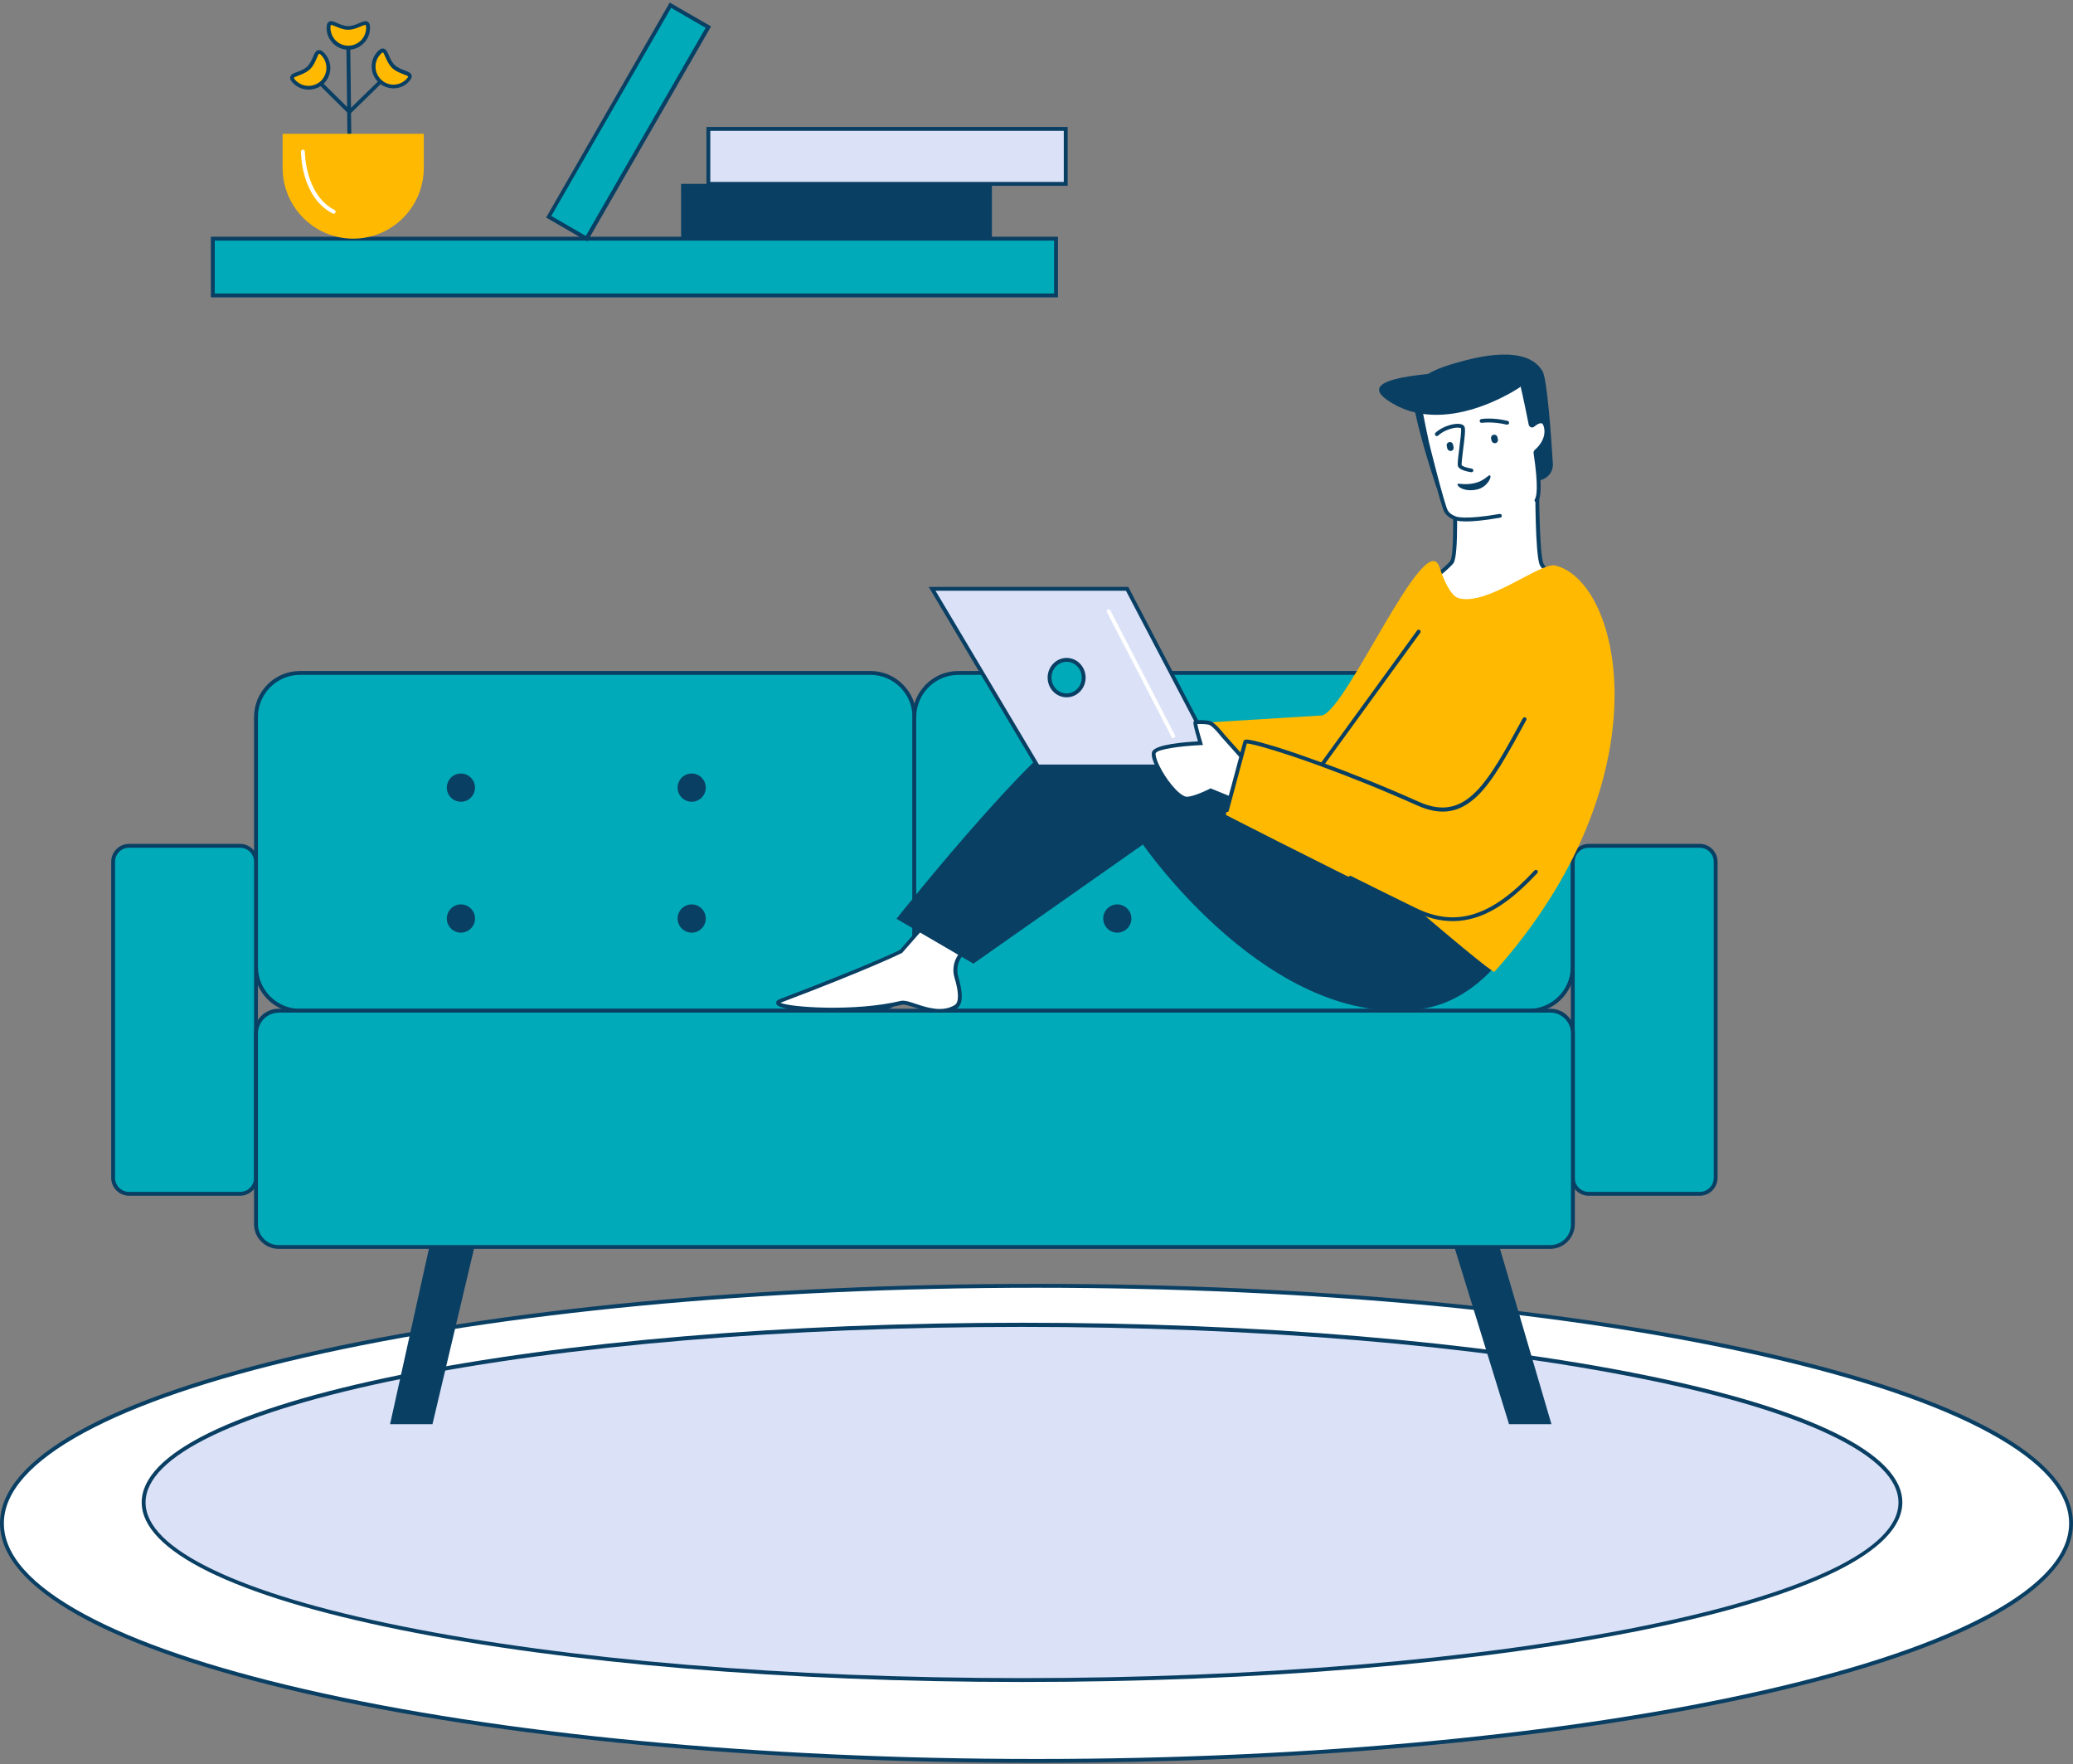 <svg width="510" height="434" viewBox="0 0 510 434" fill="none" xmlns="http://www.w3.org/2000/svg">
<rect x="0" y="0" width="510" height="434" fill="#808080" stroke="none"/>
<g clip-path="url(#clip0)">
<path d="M255 433.148C395.569 433.148 509.523 406.987 509.523 374.716C509.523 342.444 395.569 316.283 255 316.283C114.431 316.283 0.477 342.444 0.477 374.716C0.477 406.987 114.431 433.148 255 433.148Z" fill="white"/>
<path d="M255 433.626C186.964 433.626 123.031 427.537 74.906 416.508C26.623 405.414 0 390.559 0 374.715C0 358.872 26.623 344.017 74.906 332.923C122.999 321.862 186.964 315.805 255 315.805C323.036 315.805 386.969 321.893 435.094 332.923C483.409 344.017 510 358.872 510 374.715C510 390.559 483.377 405.414 435.094 416.508C386.969 427.569 323.036 433.626 255 433.626ZM255 316.761C187.059 316.761 123.158 322.85 75.129 333.88C51.782 339.235 33.493 345.483 20.707 352.401C7.602 359.51 0.954 367.033 0.954 374.715C0.954 382.43 7.602 389.921 20.707 397.03C33.493 403.98 51.814 410.196 75.129 415.551C123.158 426.581 187.059 432.67 255 432.67C322.941 432.67 386.842 426.581 434.871 415.551C458.217 410.196 476.507 403.948 489.293 397.03C502.398 389.921 509.046 382.398 509.046 374.715C509.046 367.001 502.398 359.51 489.293 352.401C476.507 345.451 458.186 339.235 434.871 333.88C386.842 322.818 322.941 316.761 255 316.761Z" fill="#0A3F64"/>
<path d="M251.438 413.256C370.786 413.256 467.537 393.703 467.537 369.583C467.537 345.463 370.786 325.91 251.438 325.91C132.089 325.91 35.338 345.463 35.338 369.583C35.338 393.703 132.089 413.256 251.438 413.256Z" fill="#DBE2F8"/>
<path d="M251.438 413.734C193.675 413.734 139.38 409.176 98.539 400.919C57.476 392.631 34.861 381.474 34.861 369.551C34.861 357.629 57.476 346.503 98.539 338.183C139.38 329.927 193.675 325.368 251.438 325.368C309.2 325.368 363.495 329.927 404.336 338.183C445.399 346.471 468.014 357.629 468.014 369.551C468.014 381.474 445.399 392.599 404.336 400.919C363.495 409.208 309.2 413.734 251.438 413.734ZM251.438 326.388C193.739 326.388 139.507 330.915 98.73 339.171C78.914 343.188 63.392 347.842 52.514 353.006C41.413 358.298 35.815 363.877 35.815 369.583C35.815 375.289 41.445 380.868 52.514 386.16C63.36 391.356 78.914 396.01 98.73 399.995C139.507 408.251 193.739 412.778 251.438 412.778C309.136 412.778 363.368 408.251 404.145 399.995C423.961 395.978 439.483 391.324 450.361 386.16C461.462 380.868 467.06 375.289 467.06 369.583C467.06 363.877 461.43 358.298 450.361 353.006C439.515 347.81 423.961 343.156 404.145 339.171C363.368 330.915 309.136 326.388 251.438 326.388Z" fill="#0A3F64"/>
<path d="M214.159 248.636H73.793C67.813 248.636 62.979 243.791 62.979 237.798V176.369C62.979 170.376 67.813 165.53 73.793 165.53H214.159C220.139 165.53 224.974 170.376 224.974 176.369V237.798C224.974 243.791 220.139 248.636 214.159 248.636Z" fill="#00AAB8"/>
<path d="M214.159 249.114H73.793C67.559 249.114 62.502 244.046 62.502 237.798V176.368C62.502 170.12 67.559 165.052 73.793 165.052H214.159C220.394 165.052 225.451 170.12 225.451 176.368V237.798C225.451 244.046 220.394 249.114 214.159 249.114ZM73.793 166.008C68.1 166.008 63.456 170.662 63.456 176.368V237.798C63.456 243.504 68.1 248.158 73.793 248.158H214.159C219.853 248.158 224.497 243.504 224.497 237.798V176.368C224.497 170.662 219.853 166.008 214.159 166.008H73.793Z" fill="#0A3F64"/>
<path d="M376.154 248.636H235.756C229.777 248.636 224.942 243.791 224.942 237.798V176.369C224.942 170.376 229.777 165.53 235.756 165.53H376.122C382.102 165.53 386.937 170.376 386.937 176.369V237.798C386.937 243.791 382.102 248.636 376.154 248.636Z" fill="#00AAB8"/>
<path d="M376.154 249.114H235.756C229.522 249.114 224.465 244.046 224.465 237.798V176.368C224.465 170.12 229.522 165.052 235.756 165.052H376.123C382.357 165.052 387.414 170.12 387.414 176.368V237.798C387.414 244.046 382.357 249.114 376.154 249.114ZM235.756 166.008C230.063 166.008 225.419 170.662 225.419 176.368V237.798C225.419 243.504 230.063 248.158 235.756 248.158H376.123C381.816 248.158 386.46 243.504 386.46 237.798V176.368C386.46 170.662 381.816 166.008 376.123 166.008H235.756Z" fill="#0A3F64"/>
<path d="M59.066 293.649H31.744C29.581 293.649 27.831 291.896 27.831 289.728V211.978C27.831 209.81 29.581 208.057 31.744 208.057H59.066C61.229 208.057 62.979 209.81 62.979 211.978V289.728C62.979 291.896 61.229 293.649 59.066 293.649Z" fill="#00AAB8"/>
<path d="M59.066 294.127H31.744C29.326 294.127 27.354 292.151 27.354 289.728V211.977C27.354 209.555 29.326 207.578 31.744 207.578H59.066C61.484 207.578 63.456 209.555 63.456 211.977V289.728C63.456 292.151 61.484 294.127 59.066 294.127ZM31.744 208.534C29.835 208.534 28.309 210.065 28.309 211.977V289.728C28.309 291.641 29.835 293.171 31.744 293.171H59.066C60.975 293.171 62.502 291.641 62.502 289.728V211.977C62.502 210.065 60.975 208.534 59.066 208.534H31.744Z" fill="#0A3F64"/>
<path d="M418.172 293.649H390.849C388.686 293.649 386.937 291.896 386.937 289.728V211.978C386.937 209.81 388.686 208.057 390.849 208.057H418.172C420.335 208.057 422.084 209.81 422.084 211.978V289.728C422.084 291.896 420.335 293.649 418.172 293.649Z" fill="#00AAB8"/>
<path d="M418.172 294.127H390.849C388.432 294.127 386.46 292.151 386.46 289.728V211.977C386.46 209.555 388.432 207.578 390.849 207.578H418.172C420.589 207.578 422.561 209.555 422.561 211.977V289.728C422.561 292.151 420.589 294.127 418.172 294.127ZM390.849 208.534C388.941 208.534 387.414 210.065 387.414 211.977V289.728C387.414 291.641 388.941 293.171 390.849 293.171H418.172C420.08 293.171 421.607 291.641 421.607 289.728V211.977C421.607 210.065 420.08 208.534 418.172 208.534H390.849Z" fill="#0A3F64"/>
<path d="M381.403 306.716H68.545C65.491 306.716 62.979 304.23 62.979 301.138V254.181C62.979 251.121 65.46 248.603 68.545 248.603H381.403C384.456 248.603 386.969 251.089 386.969 254.181V301.138C386.937 304.23 384.456 306.716 381.403 306.716Z" fill="#00AAB8"/>
<path d="M381.403 307.195H68.545C65.237 307.195 62.502 304.485 62.502 301.138V254.182C62.502 250.835 65.205 248.125 68.545 248.125H381.403C384.742 248.125 387.446 250.835 387.446 254.182V301.138C387.414 304.485 384.711 307.195 381.403 307.195ZM68.545 249.113C65.746 249.113 63.456 251.408 63.456 254.214V301.17C63.456 303.975 65.746 306.271 68.545 306.271H381.403C384.202 306.271 386.492 303.975 386.492 301.17V254.182C386.492 251.377 384.202 249.081 381.403 249.081H68.545V249.113Z" fill="#0A3F64"/>
<path d="M105.664 306.526L95.963 350.327H106.396L116.765 306.526H105.664Z" fill="#0A3F64"/>
<path d="M368.839 306.526L381.689 350.327H371.256L357.738 306.526H368.839Z" fill="#0A3F64"/>
<path d="M116.86 193.741C116.86 195.654 115.302 197.216 113.393 197.216C111.485 197.216 109.926 195.654 109.926 193.741C109.926 191.829 111.485 190.267 113.393 190.267C115.302 190.267 116.86 191.829 116.86 193.741Z" fill="#0A3F64"/>
<path d="M116.86 225.938C116.86 227.85 115.302 229.412 113.393 229.412C111.485 229.412 109.926 227.85 109.926 225.938C109.926 224.025 111.485 222.463 113.393 222.463C115.302 222.463 116.86 224.025 116.86 225.938Z" fill="#0A3F64"/>
<path d="M173.637 193.741C173.637 195.654 172.078 197.216 170.17 197.216C168.261 197.216 166.703 195.654 166.703 193.741C166.703 191.829 168.261 190.267 170.17 190.267C172.078 190.267 173.637 191.829 173.637 193.741Z" fill="#0A3F64"/>
<path d="M173.637 225.938C173.637 227.85 172.078 229.412 170.17 229.412C168.261 229.412 166.703 227.85 166.703 225.938C166.703 224.025 168.261 222.463 170.17 222.463C172.078 222.463 173.637 224.025 173.637 225.938Z" fill="#0A3F64"/>
<path d="M278.347 193.741C278.347 195.654 276.788 197.216 274.88 197.216C272.971 197.216 271.413 195.654 271.413 193.741C271.413 191.829 272.971 190.267 274.88 190.267C276.788 190.267 278.347 191.829 278.347 193.741Z" fill="#0A3F64"/>
<path d="M278.347 225.938C278.347 227.85 276.788 229.412 274.88 229.412C272.971 229.412 271.413 227.85 271.413 225.938C271.413 224.025 272.971 222.463 274.88 222.463C276.788 222.463 278.347 224.025 278.347 225.938Z" fill="#0A3F64"/>
<path d="M335.155 193.741C335.155 195.654 333.596 197.216 331.688 197.216C329.779 197.216 328.221 195.654 328.221 193.741C328.221 191.829 329.779 190.267 331.688 190.267C333.596 190.267 335.155 191.829 335.155 193.741Z" fill="#0A3F64"/>
<path d="M335.155 225.938C335.155 227.85 333.596 229.412 331.688 229.412C329.779 229.412 328.221 227.85 328.221 225.938C328.221 224.025 329.779 222.463 331.688 222.463C333.596 222.463 335.155 224.025 335.155 225.938Z" fill="#0A3F64"/>
<path d="M230.635 223.836L221.698 234.037C221.698 234.037 214.35 237.703 192.085 246.151C187.441 247.904 208.784 249.785 221.888 246.661C223.924 246.182 230.286 250.55 235.184 247.617C236.838 246.629 236.17 243.058 235.375 240.349C234.834 238.564 235.152 236.651 236.202 235.121L238.237 232.156L230.635 223.836Z" fill="white"/>
<path d="M231.208 249.114C228.982 249.114 226.787 248.381 224.974 247.807C223.702 247.392 222.525 247.01 221.952 247.137C214.636 248.891 205.858 248.891 202.422 248.827C199.464 248.763 196.697 248.572 194.661 248.253C191.64 247.807 191.099 247.329 190.972 246.882C190.876 246.564 190.94 246.085 191.894 245.735C212.664 237.861 220.521 234.099 221.38 233.685L230.604 223.165L238.778 232.187L236.52 235.47C235.534 236.905 235.279 238.658 235.757 240.284C236.647 243.216 237.283 246.946 235.375 248.094C234.071 248.827 232.639 249.114 231.208 249.114ZM222.207 246.149C222.97 246.149 224.02 246.5 225.26 246.914C228.027 247.839 231.812 249.082 234.866 247.233C235.947 246.595 235.947 244.141 234.834 240.507C234.262 238.594 234.58 236.554 235.725 234.864L237.538 232.218L230.572 224.568L221.92 234.418L221.825 234.45C221.761 234.482 214.223 238.243 192.18 246.595C192.117 246.627 192.053 246.627 192.021 246.659C194.311 247.775 210.311 248.923 221.698 246.181C221.889 246.149 222.048 246.149 222.207 246.149Z" fill="#0A3F64"/>
<path d="M349.945 248.125C362.732 246.213 370.143 234.737 370.143 234.737L330.161 205.919C330.161 205.919 294.187 182.17 269.282 176.878C260.916 175.093 220.553 226.002 220.553 226.002L239.478 237.032L281.178 207.736C281.241 207.768 312.794 253.672 349.945 248.125Z" fill="#0A3F64"/>
<path d="M357.802 120.073C357.802 120.073 358.534 136.362 357.198 138.243C355.83 140.124 346.701 147.042 346.701 147.042L362.891 182.618L390.882 179.972L392.758 151.25C392.758 151.25 380.004 140.794 379.24 138.658C378.191 135.693 378.191 119.85 378.191 119.85L357.802 120.073Z" fill="white"/>
<path d="M362.573 183.158L346.065 146.912L346.383 146.689C349.532 144.298 355.734 139.421 356.784 137.986C357.706 136.711 357.579 126.351 357.325 120.103C357.325 119.848 357.516 119.625 357.77 119.593C358.056 119.593 358.247 119.784 358.279 120.039C358.343 121.728 358.979 136.552 357.579 138.528C356.307 140.25 348.928 145.956 347.274 147.199L363.177 182.137L390.436 179.555L392.249 151.503C390.277 149.877 379.526 140.983 378.763 138.847C377.682 135.85 377.713 120.517 377.713 119.88C377.713 119.625 377.936 119.401 378.19 119.401C378.445 119.401 378.668 119.625 378.668 119.88C378.668 120.039 378.668 135.659 379.685 138.528C380.226 139.995 387.987 146.753 393.076 150.929L393.267 151.088L391.359 180.448L362.573 183.158Z" fill="#0A3F64"/>
<path d="M358.183 89.278C354.811 90.266 346.541 92.529 347.623 98.714C348.863 105.759 351.662 114.621 353.189 119.275C353.794 121.124 355.67 122.208 357.547 121.889L378.826 118.128C380.766 117.777 382.166 116.024 382.039 114.047C381.625 107.385 380.639 93.263 379.494 91.318C375.613 84.687 363.527 87.716 358.183 89.278Z" fill="#0A3F64"/>
<path d="M377.999 123.036C378.922 121.633 378.572 116.82 377.745 111.401C377.713 111.241 377.777 111.082 377.904 110.986C379.145 109.902 380.862 107.766 380.321 105.089C379.876 102.793 378.286 103.559 377.109 104.547C376.886 104.706 376.568 104.611 376.536 104.324C375.296 97.82 373.928 92.21 373.928 92.21L348.673 96.673C348.673 96.673 349.754 102.475 351.122 108.946C351.186 109.233 354.971 124.566 355.83 125.873C356.307 126.575 357.038 127.116 357.993 127.467C357.993 127.467 359.837 128.519 369.03 126.893L377.999 123.036Z" fill="white"/>
<path d="M360.696 128.265C358.724 128.265 357.961 127.978 357.77 127.882C356.72 127.468 355.925 126.862 355.416 126.097C354.494 124.694 350.677 109.17 350.645 109.01C349.277 102.603 348.196 96.801 348.196 96.737L348.1 96.259L374.278 91.637L374.373 92.083C374.373 92.147 375.741 97.694 376.95 104.069C377.999 103.24 378.858 102.953 379.558 103.208C380.162 103.432 380.576 104.037 380.798 105.026C381.434 108.181 379.208 110.509 378.222 111.369C379.24 118.064 379.303 121.985 378.413 123.324C378.254 123.547 377.967 123.61 377.745 123.451C377.522 123.292 377.459 123.005 377.618 122.782C378.031 122.144 378.54 119.849 377.3 111.497C377.236 111.178 377.363 110.859 377.618 110.636C378.476 109.903 380.417 107.863 379.876 105.217C379.781 104.802 379.621 104.26 379.272 104.133C378.89 104.005 378.222 104.292 377.427 104.962C377.204 105.153 376.886 105.217 376.632 105.089C376.345 104.994 376.154 104.739 376.091 104.452C375.041 99.064 373.928 94.219 373.578 92.784L349.214 97.088C349.5 98.586 350.422 103.527 351.567 108.851C351.695 109.457 355.448 124.439 356.211 125.619C356.593 126.224 357.261 126.703 358.152 127.021L358.215 127.053C358.215 127.053 360.219 127.946 368.934 126.416C369.189 126.384 369.443 126.543 369.475 126.798C369.507 127.053 369.348 127.308 369.093 127.34C365.054 128.041 362.414 128.265 360.696 128.265Z" fill="#0A3F64"/>
<path d="M367.726 109.011C367.376 109.011 367.026 108.756 366.962 108.405L366.835 107.895C366.74 107.481 366.994 107.035 367.44 106.939C367.885 106.843 368.298 107.098 368.394 107.545L368.521 108.055C368.616 108.469 368.362 108.915 367.917 109.011C367.821 109.011 367.789 109.011 367.726 109.011Z" fill="#0A3F64"/>
<path d="M356.848 110.921C356.466 110.921 356.148 110.666 356.052 110.284L355.925 109.678C355.83 109.232 356.116 108.818 356.561 108.754C356.975 108.658 357.42 108.945 357.484 109.391L357.611 109.997C357.706 110.443 357.42 110.858 356.975 110.921C356.943 110.921 356.879 110.921 356.848 110.921Z" fill="#0A3F64"/>
<path d="M370.811 104.452C370.779 104.452 370.748 104.452 370.684 104.452C367.217 103.624 364.609 104.006 364.577 104.006C364.322 104.038 364.068 103.879 364.036 103.624C364.004 103.369 364.163 103.114 364.418 103.082C364.545 103.05 367.249 102.635 370.907 103.528C371.161 103.592 371.32 103.847 371.256 104.102C371.225 104.293 371.034 104.452 370.811 104.452Z" fill="#0A3F64"/>
<path d="M362 116.152C361.968 116.152 361.968 116.152 361.936 116.152C361.268 116.056 359.074 115.673 358.692 114.685C358.533 114.239 358.66 113.091 359.01 110.382C359.233 108.565 359.583 105.823 359.424 105.345C359.424 105.313 359.328 105.249 359.074 105.217C357.801 104.994 355.193 105.823 353.826 107.13C353.635 107.321 353.348 107.321 353.158 107.13C352.967 106.939 352.967 106.652 353.158 106.461C354.812 104.867 357.897 103.974 359.36 104.325C359.996 104.452 360.219 104.771 360.314 105.026C360.569 105.664 360.346 107.544 359.964 110.541C359.774 112.039 359.519 114.08 359.614 114.43C359.71 114.685 360.919 115.1 362.064 115.259C362.318 115.291 362.509 115.546 362.477 115.801C362.445 115.992 362.223 116.152 362 116.152Z" fill="#0A3F64"/>
<path d="M373.96 95.239C373.96 95.239 355.13 108.213 341.198 98.331C333.151 92.625 352.49 91.956 359.933 91.254C367.376 90.553 377.904 90.011 373.96 95.239Z" fill="#0A3F64"/>
<path d="M229.3 144.84L255.35 188.545H300.198L277.297 144.84H229.3Z" fill="#DBE2F8"/>
<path d="M300.962 189.022H255.064L228.473 144.361H277.583L277.711 144.616L300.962 189.022ZM255.604 188.066H299.403L277.011 145.318H230.159L255.604 188.066Z" fill="#0A3F64"/>
<path d="M288.652 181.564C288.493 181.564 288.302 181.468 288.239 181.309L272.335 150.578C272.208 150.355 272.303 150.068 272.526 149.941C272.748 149.813 273.035 149.909 273.162 150.132L289.066 180.863C289.193 181.086 289.097 181.373 288.875 181.5C288.811 181.564 288.748 181.564 288.652 181.564Z" fill="white"/>
<path d="M382.643 139.103C379.017 138.21 365.913 149.145 358.851 147.136C356.72 146.531 354.939 141.94 354.176 139.581C350.772 129.093 331.402 174.583 325.231 175.986L297.177 177.707L304.333 185.9C304.333 185.9 319.919 193.551 319.028 197.153C318.774 198.173 366.962 239.806 367.662 239.041C409.87 191.861 399.183 143.215 382.643 139.103Z" fill="#FFB900"/>
<path d="M305.383 197.505L297.813 194.413C297.813 194.413 293.105 196.804 291.515 196.358C288.239 195.433 283.118 186.858 283.881 185.041C284.645 183.224 295.364 182.778 295.364 182.778C295.364 182.778 294.123 178.761 294.06 177.741C294.06 177.518 296.986 177.486 297.813 177.868C298.926 178.379 300.803 180.865 300.803 180.865L309.009 190.014L305.383 197.505Z" fill="white"/>
<path d="M305.637 198.141L297.845 194.953C296.827 195.463 292.978 197.28 291.419 196.834C288.875 196.132 285.758 191.638 284.326 188.673C283.468 186.856 283.149 185.581 283.468 184.879C284.231 183.094 291.642 182.52 294.727 182.361C294.377 181.182 293.646 178.631 293.582 177.802C293.582 177.611 293.646 177.452 293.805 177.356C294.314 177.006 297.177 177.101 298.004 177.484C299.149 178.026 300.93 180.289 301.184 180.608L309.581 190.012L305.637 198.141ZM297.781 193.901L305.16 196.897L308.436 190.139L300.421 181.182C299.912 180.512 298.417 178.727 297.59 178.344C297.049 178.089 295.3 178.057 294.568 178.121C294.759 179.237 295.491 181.692 295.777 182.648L295.968 183.254L295.364 183.285C290.37 183.509 284.708 184.306 284.326 185.262C284.231 185.517 284.295 186.41 285.185 188.29C286.744 191.542 289.734 195.367 291.674 195.941C292.692 196.228 295.872 194.921 297.622 194.028L297.781 193.901Z" fill="#0A3F64"/>
<path d="M385.728 161.993C377.363 154.852 371.415 207.674 348.927 197.696C325.421 187.24 306.846 181.693 306.369 182.458C306.369 182.458 301.534 199.991 301.566 200.437C301.566 200.437 320.555 210.224 348.068 223.74C359.551 229.383 372.751 215.962 386.651 207.004C394.507 201.936 393.776 168.846 385.728 161.993Z" fill="#FFB900"/>
<path d="M357.388 226.576C354.271 226.576 351.122 225.779 347.846 224.185C342.566 221.603 337.222 218.957 331.974 216.343C331.751 216.216 331.656 215.929 331.751 215.705C331.878 215.482 332.165 215.387 332.387 215.482C337.636 218.096 342.979 220.742 348.259 223.324C358.247 228.234 366.994 225.46 377.522 214.112C377.713 213.92 377.999 213.92 378.19 214.08C378.381 214.271 378.381 214.558 378.222 214.749C373.069 220.296 368.552 223.675 364.004 225.365C361.809 226.162 359.614 226.576 357.388 226.576Z" fill="#0A3F64"/>
<path d="M375.296 176.496C375.073 176.368 374.787 176.464 374.66 176.687L374.628 176.719C365.913 192.722 360.665 202.381 349.118 197.248C339.831 193.104 331.847 189.98 325.994 187.844L349.405 155.647C349.564 155.424 349.5 155.137 349.309 154.978C349.087 154.819 348.8 154.882 348.641 155.074L325.072 187.526C322.686 186.665 320.683 185.964 319.156 185.422C315.53 184.178 312.381 183.222 310.027 182.584C306.337 181.596 306.147 181.915 305.956 182.234L305.924 182.298L301.375 199.161C301.312 199.416 301.471 199.671 301.725 199.735C301.757 199.735 301.821 199.767 301.853 199.767C302.075 199.767 302.266 199.639 302.298 199.416L306.751 182.871C308.119 182.935 314.925 184.816 325.072 188.514C325.072 188.514 325.104 188.514 325.104 188.546C331.752 190.968 339.799 194.156 348.705 198.141C354.558 200.723 359.074 199.99 363.464 195.782C367.439 191.925 370.97 185.422 375.455 177.197L375.487 177.165C375.614 176.91 375.55 176.623 375.296 176.496Z" fill="#0A3F64"/>
<path d="M366.58 116.949C367.121 117.395 365.722 119.881 363.431 120.391C359.71 121.252 357.865 119.052 358.819 118.989C359.201 118.957 360.728 119.339 362.954 118.797C365.34 118.192 366.23 116.662 366.58 116.949Z" fill="#0A3F64"/>
<path d="M258.213 166.679C258.213 169.07 260.089 171.046 262.411 171.046C264.733 171.046 266.61 169.102 266.61 166.679C266.61 164.288 264.733 162.312 262.411 162.312C260.121 162.312 258.213 164.288 258.213 166.679Z" fill="#00AAB8"/>
<path d="M262.411 171.525C259.835 171.525 257.736 169.357 257.736 166.679C257.736 164.002 259.835 161.834 262.411 161.834C264.988 161.834 267.087 164.002 267.087 166.679C267.087 169.357 264.988 171.525 262.411 171.525ZM262.411 162.79C260.344 162.79 258.69 164.544 258.69 166.679C258.69 168.815 260.344 170.569 262.411 170.569C264.479 170.569 266.133 168.815 266.133 166.679C266.133 164.544 264.479 162.79 262.411 162.79Z" fill="#0A3F64"/>
<path d="M259.803 58.707H52.355V72.67H259.803V58.707Z" fill="#00AAB8"/>
<path d="M260.312 73.148H51.878V58.23H260.28V73.148H260.312ZM52.832 72.192H259.326V59.186H52.832V72.192Z" fill="#0A3F64"/>
<path d="M244.027 45.224H167.562V58.74H244.027V45.224Z" fill="#0A3F64"/>
<path d="M262.189 31.706H174.273V45.222H262.189V31.706Z" fill="#DBE2F8"/>
<path d="M262.666 45.701H173.796V31.229H262.666V45.701ZM174.75 44.745H261.712V32.185H174.75V44.745Z" fill="#0A3F64"/>
<path d="M164.958 1.281L134.979 53.319L144.317 58.723L174.295 6.685L164.958 1.281Z" fill="#00AAB8"/>
<path d="M144.501 59.376L134.355 53.511L164.763 0.625L174.941 6.491L144.501 59.376ZM135.627 53.128L144.12 58.037L173.605 6.841L165.112 1.932L135.627 53.128Z" fill="#0A3F64"/>
<path d="M93.927 19.781C93.736 19.59 93.45 19.59 93.259 19.781L86.357 26.508L86.166 11.588C86.166 11.334 85.943 11.11 85.689 11.11C85.434 11.11 85.212 11.334 85.212 11.588L85.403 26.316L78.755 19.749C78.564 19.558 78.278 19.558 78.087 19.749C77.896 19.941 77.896 20.227 78.087 20.419L85.403 27.655L85.466 32.915C85.466 33.17 85.689 33.393 85.943 33.393C86.198 33.393 86.421 33.17 86.421 32.915L86.357 27.814L93.895 20.451C94.118 20.259 94.118 19.973 93.927 19.781Z" fill="#0A3F64"/>
<path d="M86.898 58.706C77.324 58.706 69.531 50.928 69.531 41.301V32.917H104.265V41.301C104.233 50.928 96.472 58.706 86.898 58.706Z" fill="#FFB900"/>
<path d="M82.095 52.586C82.031 52.586 81.936 52.554 81.872 52.523C74.079 48.538 74.047 37.763 74.047 37.285C74.047 37.03 74.27 36.807 74.525 36.807C74.779 36.807 75.002 37.03 75.002 37.285C75.002 37.38 75.034 47.932 82.317 51.662C82.54 51.789 82.635 52.076 82.54 52.299C82.413 52.491 82.254 52.586 82.095 52.586Z" fill="white"/>
<path d="M90.556 6.871C90.556 9.581 88.361 11.749 85.689 11.749C82.986 11.749 80.823 9.549 80.823 6.871C80.823 4.194 83.017 6.871 85.689 6.871C88.393 6.871 90.556 4.162 90.556 6.871Z" fill="#FFB900"/>
<path d="M85.689 12.228C82.731 12.228 80.346 9.805 80.346 6.872C80.346 6.394 80.409 5.693 80.886 5.374C81.459 4.991 82.159 5.31 83.017 5.693C83.781 6.011 84.703 6.426 85.689 6.426C86.643 6.426 87.597 6.011 88.361 5.693C89.251 5.31 89.951 5.023 90.492 5.374C91.001 5.693 91.033 6.394 91.033 6.872C91.033 9.837 88.647 12.228 85.689 12.228ZM81.49 6.139C81.459 6.139 81.427 6.139 81.427 6.139C81.427 6.139 81.3 6.235 81.3 6.84C81.3 9.263 83.272 11.239 85.689 11.239C88.106 11.239 90.079 9.263 90.079 6.84C90.079 6.235 89.951 6.139 89.951 6.139C89.824 6.043 89.093 6.362 88.711 6.521C87.884 6.872 86.834 7.318 85.657 7.318C84.48 7.318 83.463 6.872 82.604 6.521C82.317 6.394 81.713 6.139 81.49 6.139Z" fill="#0A3F64"/>
<path d="M100.32 19.751C98.444 21.695 95.358 21.791 93.418 19.91C91.478 18.029 91.382 14.937 93.259 12.993C95.136 11.048 94.85 14.491 96.79 16.372C98.762 18.253 102.197 17.806 100.32 19.751Z" fill="#FFB900"/>
<path d="M96.79 21.729C95.454 21.729 94.118 21.25 93.1 20.23C90.969 18.19 90.874 14.779 92.909 12.643C93.259 12.293 93.768 11.815 94.341 11.942C95.009 12.069 95.295 12.771 95.677 13.632C95.995 14.397 96.408 15.321 97.108 15.991C97.808 16.66 98.762 17.011 99.525 17.297C100.416 17.648 101.147 17.903 101.275 18.573C101.402 19.146 100.957 19.688 100.639 20.039C99.621 21.187 98.221 21.729 96.79 21.729ZM94.182 12.898C94.182 12.898 93.991 12.898 93.609 13.345C91.923 15.098 91.987 17.903 93.768 19.593C95.517 21.282 98.317 21.218 100.002 19.433C100.416 18.987 100.416 18.828 100.416 18.828C100.384 18.668 99.653 18.413 99.239 18.254C98.38 17.935 97.331 17.521 96.472 16.724C95.645 15.927 95.2 14.875 94.818 14.046C94.659 13.663 94.341 12.93 94.182 12.898C94.213 12.898 94.213 12.898 94.182 12.898Z" fill="#0A3F64"/>
<path d="M72.394 20.069C74.27 22.014 77.356 22.109 79.296 20.229C81.236 18.348 81.331 15.256 79.455 13.311C77.578 11.367 77.864 14.809 75.924 16.69C73.984 18.539 70.517 18.093 72.394 20.069Z" fill="#FFB900"/>
<path d="M75.924 22.047C75.892 22.047 75.829 22.047 75.797 22.047C74.365 22.015 73.03 21.409 72.043 20.389C71.694 20.038 71.28 19.496 71.407 18.922C71.566 18.253 72.266 17.998 73.157 17.679C73.92 17.392 74.874 17.042 75.574 16.372C76.274 15.703 76.687 14.746 77.005 14.013C77.387 13.121 77.673 12.419 78.341 12.324C78.914 12.228 79.455 12.674 79.773 13.025C80.759 14.077 81.299 15.416 81.268 16.85C81.236 18.285 80.632 19.624 79.614 20.612C78.628 21.536 77.324 22.047 75.924 22.047ZM78.532 13.216C78.373 13.248 78.055 13.981 77.896 14.364C77.546 15.193 77.101 16.245 76.242 17.042C75.415 17.839 74.334 18.253 73.475 18.572C73.093 18.731 72.362 18.986 72.298 19.146C72.298 19.146 72.298 19.305 72.712 19.751C73.538 20.612 74.62 21.09 75.797 21.122C76.974 21.154 78.087 20.708 78.946 19.911C80.695 18.221 80.759 15.416 79.105 13.663C78.723 13.216 78.532 13.216 78.532 13.216Z" fill="#0A3F64"/>
</g>
<defs>
<clipPath id="clip0">
<rect width="510" height="433" fill="white" transform="translate(0 0.625)"/>
</clipPath>
</defs>
</svg>
